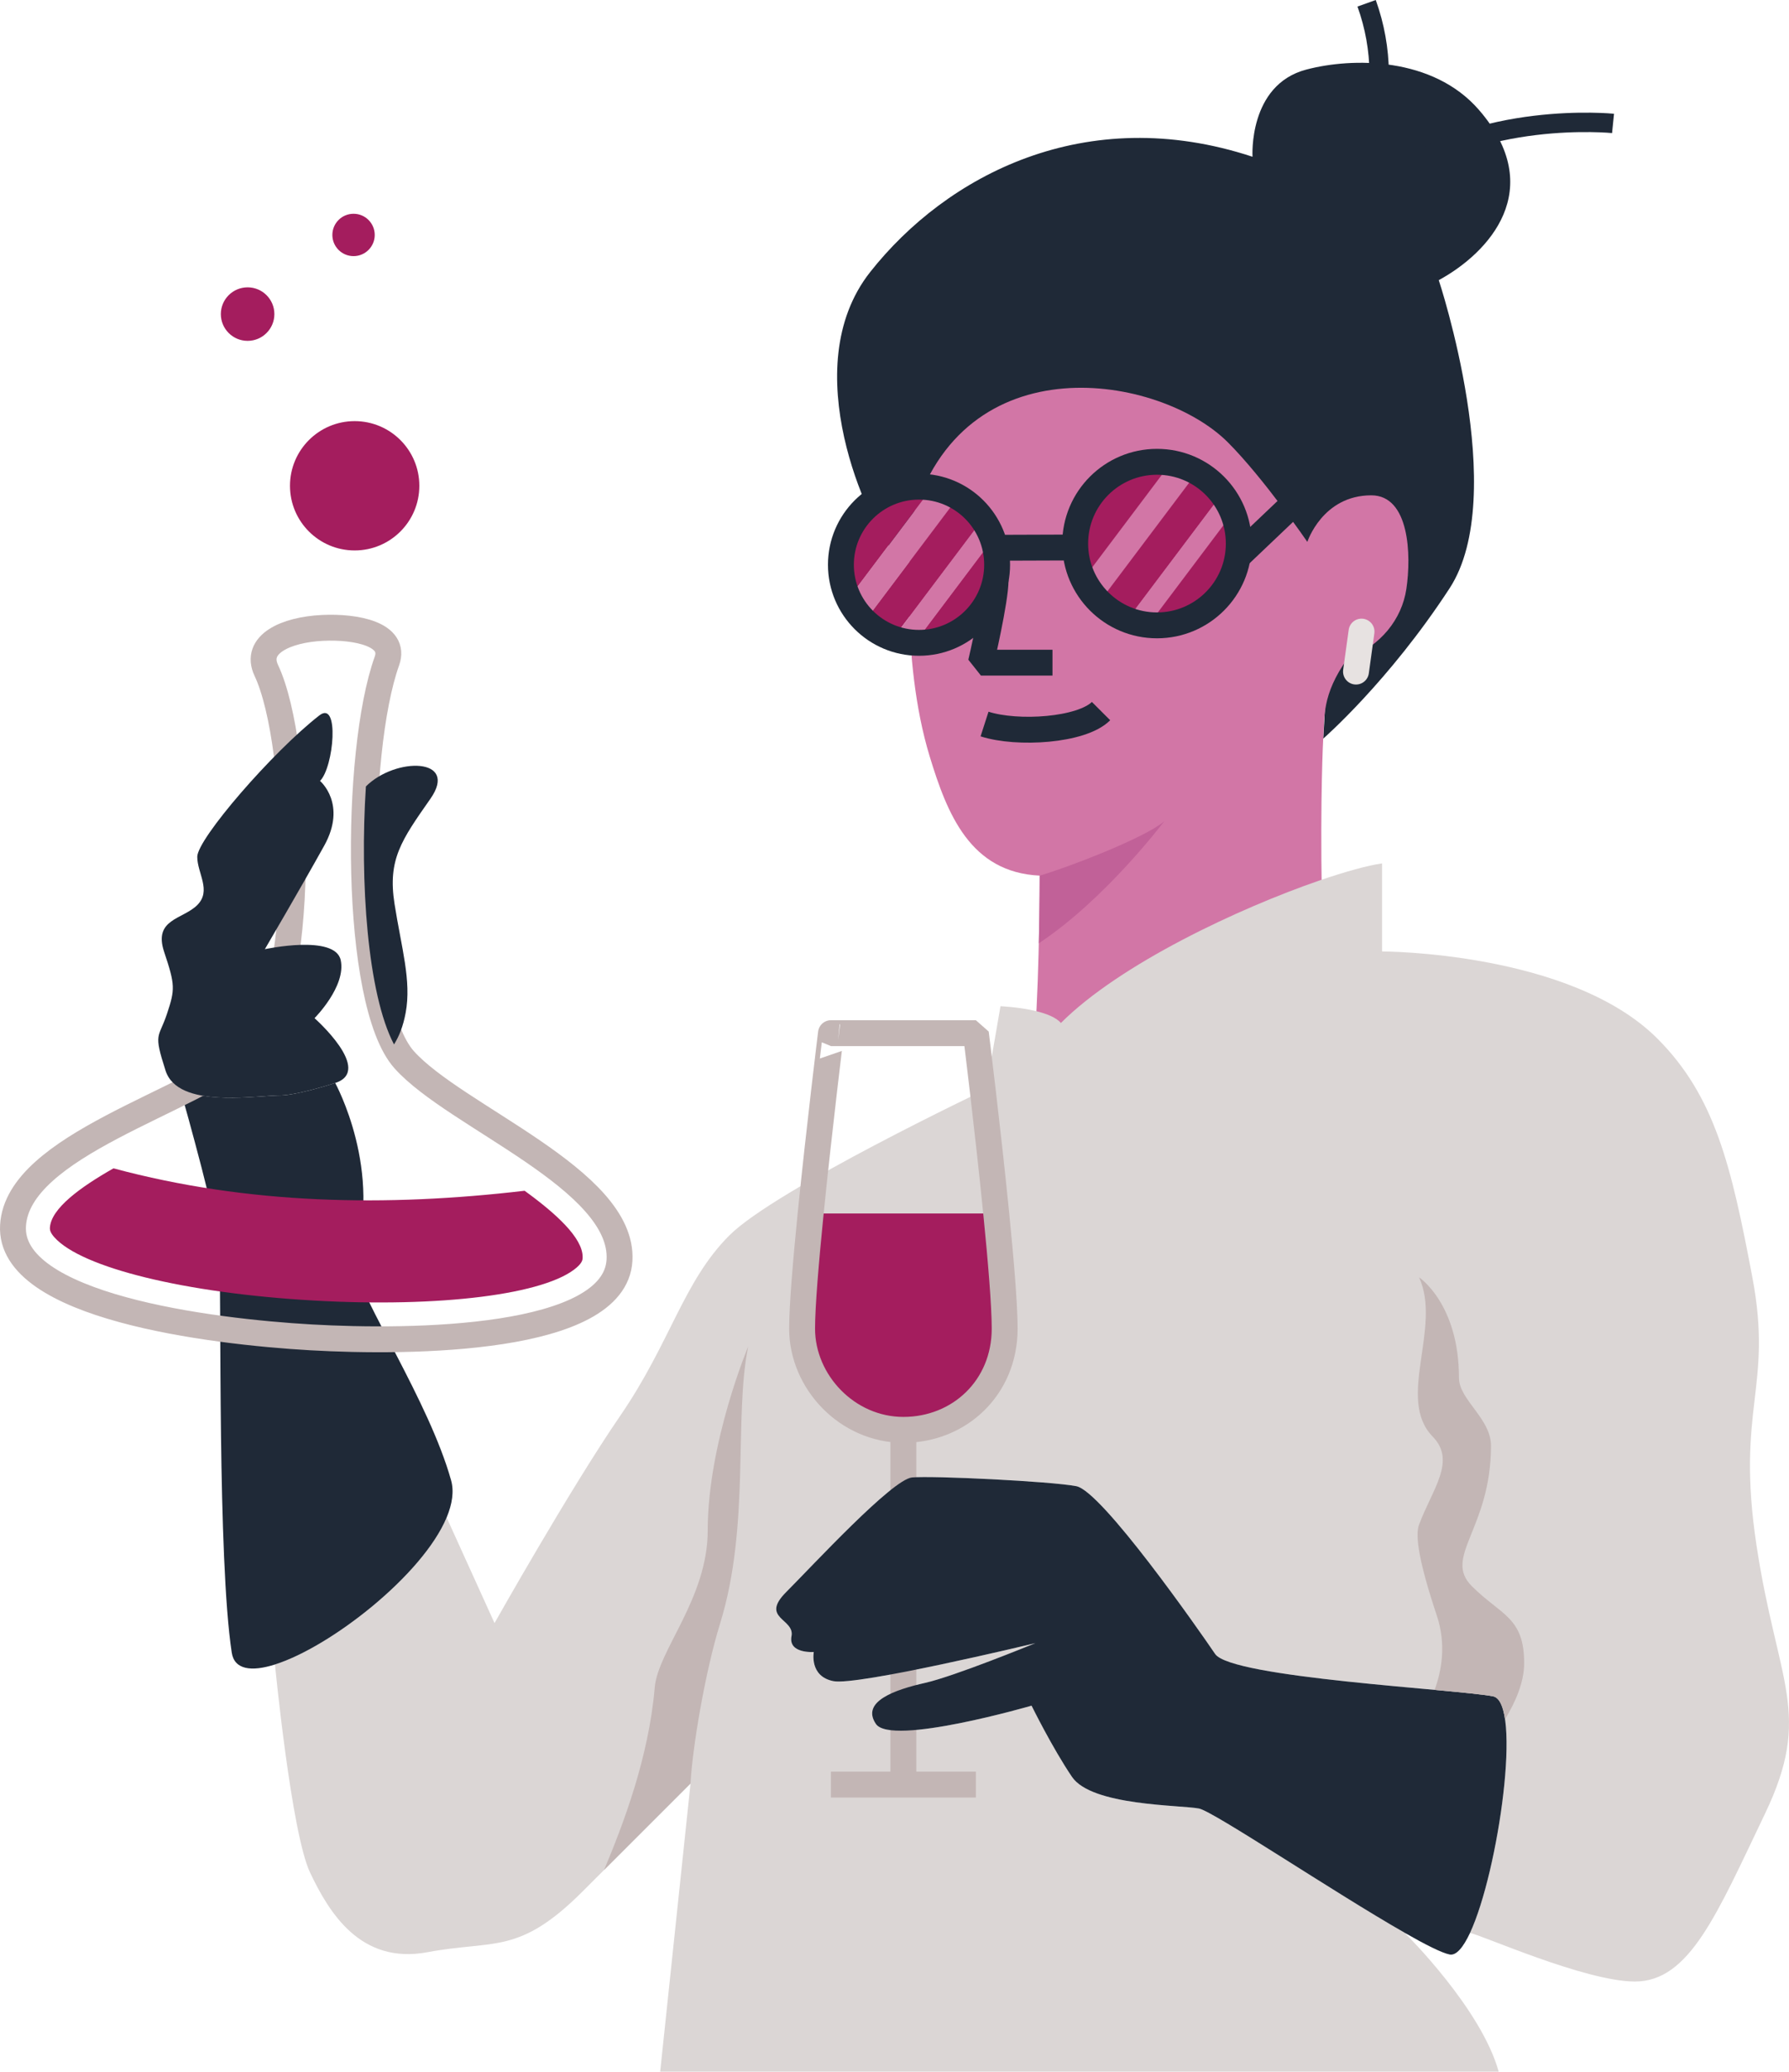 <?xml version="1.0" encoding="utf-8"?>
<!-- Generator: Adobe Illustrator 12.0.0, SVG Export Plug-In . SVG Version: 6.00 Build 51448)  -->
<!DOCTYPE svg PUBLIC "-//W3C//DTD SVG 1.1//EN" "http://www.w3.org/Graphics/SVG/1.1/DTD/svg11.dtd">
<svg  version="1.1" id="Layer_1" xmlns:x="http://ns.adobe.com/Extensibility/1.0/" xmlns:i="http://ns.adobe.com/AdobeIllustrator/10.0/" xmlns:graph="http://ns.adobe.com/Graphs/1.0/"
	 xmlns="http://www.w3.org/2000/svg" xmlns:xlink="http://www.w3.org/1999/xlink" xmlns:a="http://ns.adobe.com/AdobeSVGViewerExtensions/3.0/"
	 width="276.401" height="320.137" viewBox="0 0 276.401 320.137" overflow="visible" enable-background="new 0 0 276.401 320.137"
	 xml:space="preserve">
<g>
	<g>
		<path fill="#1F2937" d="M222.29,43.292c0,0,11.047,33.244,1.669,47.619c-9.38,14.401-19.521,23.229-19.521,23.229
			c0.433-6.155,0.438-11.732,1.14-21.729c0.7-9.977,4.5-13.93-1.198-8.983c-5.693,4.949-3.394,9.582-3.394,9.582
			s-17.28-5.262-20.493-16.854c-3.192-11.593-29.264-21.456-37.075,4.086l-5.981,4.256c-2.953-3.373-14.743-27.556-2.996-42.459
			c11.761-14.904,33.246-26.326,59.072-17.817c0,0-0.686-11.103,8.307-13.47c7.139-1.889,19.541-1.984,26.661,6.213
			C239.131,29.248,230.032,39.076,222.29,43.292z"/>
		<path fill="#D276A6" d="M208.172,101.795c-3.984,5.587-3.503,9.053-3.734,12.346c0,0-0.484,8.818-0.216,24.231
			c0.269,15.414-45.409,37.066-44.302,21.3c0.705-10.036,0.709-24.362,0.709-24.362c-10.722-0.507-14.275-9.512-16.983-18.39
			c-4.645-15.229-2.938-33.948-2.747-36.678c7.812-27.557,38.328-22.366,48.809-11.886c5.516,5.517,12.277,15.382,12.277,15.382
			s2.337-7.196,9.881-7.196c5.889,0,6.211,9.211,5.413,14.495C216.583,95.645,213.364,99.799,208.172,101.795z"/>
		
			<line fill="none" stroke="#E7E2E1" stroke-width="4" stroke-linecap="round" stroke-linejoin="round" x1="210.354" y1="97.6" x2="209.502" y2="103.779"/>
		<path fill="none" stroke="#1F2937" stroke-width="3" d="M214.703,27.867c13.776-10.896,34.513-8.796,34.513-8.796"/>
		<path fill="none" stroke="#1F2937" stroke-width="3" d="M211.143,0.506c2.559,7.133,2.486,14.395,0.361,20.92"/>
		<path fill="#C16198" d="M160.499,145.762c0.13-5.83,0.131-10.452,0.131-10.452c4.085-1.166,16.291-5.832,19.232-8.388
			C179.862,126.922,170.862,138.91,160.499,145.762z"/>
	</g>
	<path fill="#DBD6D5" d="M271.387,238.84c3.243,21.375,8.742,25.912,1.293,41.457s-11.653,25.904-20.082,25.904
		c-7.744,0-23.936-7.307-25.485-7.496c4.404-9.447,8.143-35.693,3.558-36.578c-5.66-1.094-40.439-2.854-42.933-6.545
		c-2.492-3.682-17.495-25.162-21.442-25.924s-22.299-1.646-25.381-1.35c-3.082,0.295-15.278,13.527-19.416,17.676
		c-4.148,4.137,1.313,4.109,0.789,6.848c-0.532,2.75,3.443,2.445,3.443,2.445s-0.732,3.777,3.045,4.51
		c3.701,0.713,30.09-5.613,31.184-5.869c-0.732,0.293-12.48,5.098-16.99,6.125c-4.661,1.057-9.998,2.873-7.639,6.355
		c2.35,3.48,24.049-2.824,24.049-2.824s3.188,6.486,6.24,10.996c3.044,4.508,16.705,4.338,19.626,4.898
		c2.245,0.439,20.891,12.986,31.745,19.178c0,0,0,0,0.01,0.01c0.39,0.381,11.871,11.787,14.545,21.48c-33.162,0-129.549,0-129.549,0
		l4.689-44.529c0,0-6.792,6.791-16.676,16.676c-9.875,9.875-13.604,7.449-23.964,9.389c-10.369,1.941-15.221-6.154-18.142-12.309
		c-2.911-6.156-5.422-32.154-5.422-32.154c8.59-2.721,22.793-13.795,26.521-22.709l7.401,16.316c0,0,11.663-20.73,19.436-32.061
		c7.772-11.34,9.723-20.729,16.848-27.854c7.126-7.125,39.67-22.584,39.67-22.584l2.216-12.825c0,0,2.883,0.115,5.527,0.762
		c1.579,0.391,3.082,0.971,3.805,1.827c9.172-9.172,27.627-17.771,39.938-22.015c4.1-1.407,7.515-2.339,9.684-2.644v13.604
		c0,0,29.082,0.01,42.523,13.451c8.924,8.923,11.444,19.73,14.688,36.902C273.974,214.542,268.152,217.463,271.387,238.84z"/>
	<path fill="#1F2937" d="M69.69,228.737c0.485,1.713,0.181,3.682-0.686,5.764c-3.729,8.914-17.932,19.988-26.521,22.709
		c-3.645,1.16-6.279,0.809-6.679-1.838c-2.207-14.535-1.579-54.357-1.921-62.443c-0.076-1.701-1.352-7.086-2.73-12.451
		c-1.39-5.365-2.883-10.732-3.387-12.377c4.156,2.529,12.462,1.17,15.715,1.17c0,0,2.34,0,8.305-1.922c0,0,7.563,13.746,2.77,27.713
		C55.792,200.901,66.284,216.588,69.69,228.737z"/>
	<g>
		<g id="XMLID_50_">
			<g>
				<path fill="#A41D5E" d="M153.918,187.516c0.732,7.344,1.304,14.203,1.304,17.791c0,9.131-7.002,15.646-15.649,15.646
					s-15.648-7.391-15.648-15.646c0-3.455,0.58-10.371,1.322-17.791H153.918z"/>
			</g>
			<g>
				
					<path fill="none" stroke="#C3B6B5" stroke-width="4" stroke-linecap="square" stroke-linejoin="bevel" stroke-miterlimit="10" d="
					M125.247,187.516c-0.742,7.42-1.322,14.336-1.322,17.791c0,8.256,7.001,15.646,15.648,15.646s15.649-6.516,15.649-15.646
					c0-3.588-0.571-10.447-1.304-17.791c-1.313-13.166-3.148-27.864-3.148-27.864h-22.385
					C128.385,159.652,126.569,174.379,125.247,187.516z"/>
				
					<line fill="none" stroke="#C3B6B5" stroke-width="4" stroke-miterlimit="10" x1="139.573" y1="220.954" x2="139.573" y2="275.768"/>
				<polyline fill="none" stroke="#C3B6B5" stroke-width="4" stroke-miterlimit="10" points="128.376,275.768 139.573,275.768 
					150.77,275.768 				"/>
			</g>
		</g>
	</g>
	<path fill="#1F2937" d="M159.959,253.918c-1.094,0.256-27.482,6.582-31.184,5.869c-3.777-0.732-3.045-4.51-3.045-4.51
		s-3.976,0.305-3.443-2.445c0.523-2.738-4.938-2.711-0.789-6.848c4.138-4.148,16.334-17.381,19.416-17.676
		c3.082-0.297,21.434,0.588,25.381,1.35s18.95,22.242,21.442,25.924c2.493,3.691,37.272,5.451,42.933,6.545
		c4.585,0.885,0.847,27.131-3.558,36.578c-1.047,2.227-2.122,3.52-3.14,3.32c-1.208-0.238-3.748-1.523-6.973-3.369
		c-0.01-0.01-0.01-0.01-0.01-0.01c-10.854-6.191-29.5-18.738-31.745-19.178c-2.921-0.561-16.582-0.391-19.626-4.898
		c-3.053-4.51-6.24-10.996-6.24-10.996s-21.699,6.305-24.049,2.824c-2.359-3.482,2.978-5.299,7.639-6.355
		C147.479,259.016,159.227,254.211,159.959,253.918z"/>
	<g>
		<path fill="none" stroke="#C3B6B5" stroke-width="4" stroke-linecap="square" stroke-linejoin="bevel" stroke-miterlimit="10" d="
			M49.799,97.03c-5.675,0.283-10.552,2.549-8.656,6.567c5.48,11.618,6.281,50.921-2.549,58.797
			c-8.831,7.875-35.869,14.516-36.582,26.996c-0.714,12.48,30.463,16.381,46.016,17.27c15.553,0.891,46.97,0.566,47.685-11.914
			c0.713-12.48-25.394-22.16-33.269-30.99c-7.875-8.831-7.719-47.533-2.668-61.602C61.25,98.048,55.12,96.766,49.799,97.03z"/>
		<path fill="#A41D5E" d="M17.532,180.542c-5.179,2.943-9.652,6.221-9.821,9.176c-0.002,0.031-0.003,0.066-0.003,0.107
			c0,0.246,0.071,0.676,0.696,1.375c4.202,4.715,20.258,8.637,39.95,9.762c19.688,1.129,36.085-0.939,40.801-5.145
			c0.82-0.732,0.847-1.182,0.859-1.396c0.003-0.061,0.005-0.119,0.005-0.18c0-2.979-4.148-6.74-8.97-10.236
			C59.695,186.512,38.422,186.155,17.532,180.542z"/>
	</g>
	<path fill="#1F2937" d="M60.875,161.395c0.779-1.236,1.418-2.816,1.803-4.908c0.914-4.963-0.662-10.024-1.729-16.845
		c-1.065-6.819,1.066-9.804,5.542-16.198s-5.377-6.5-9.96-1.918C55.571,136.26,56.786,153.602,60.875,161.395z"/>
	<path fill="#C3B6B5" d="M101.155,260.77c-0.922,10.83-4.881,21.182-7.829,28.199c8.045-8.047,13.349-13.35,13.359-13.361
		l0.003-0.004c0.263-5.307,2.213-17.117,4.565-24.715c4.702-15.184,2.099-31.84,4.345-42.824c0,0-6.254,14.896-6.254,28.414
		C109.344,247.004,101.645,255.02,101.155,260.77z M227.398,245.108c-4.519-4.518,2.959-8.855,2.959-21.699
		c0-4.227-4.945-7.096-4.945-10.492c0-11.457-6.167-15.537-6.167-15.537c3.563,7.77-3.582,18.801,2.105,24.615
		c3.682,3.766-0.044,8.098-2.106,13.604c-0.642,1.715,0.002,5.83,2.755,14.088c1.494,4.484,0.693,8.607-0.349,11.451
		c4.224,0.387,7.574,0.711,9.021,0.99c0.964,0.188,1.557,1.502,1.855,3.539c1.591-2.602,2.958-5.693,2.958-8.666
		C235.484,249.866,231.917,249.627,227.398,245.108z"/>
	<g>
		<g>
			<path fill="#D276A6" d="M145.377,75.688c-0.466-0.136-0.933-0.233-1.399-0.313l-12.864,17.096
				c0.622,1.297,1.466,2.484,2.512,3.49l14.395-19.129C147.202,76.359,146.324,75.965,145.377,75.688z"/>
			<path fill="#A41D5E" d="M130.407,83.881c-0.87,2.972-0.531,6.001,0.707,8.59l12.864-17.096
				C138.032,74.373,132.142,77.95,130.407,83.881z"/>
			<path fill="#A41D5E" d="M148.02,76.832l-14.395,19.129c1.211,1.168,2.685,2.088,4.361,2.677l13.82-18.365
				C150.821,78.887,149.54,77.708,148.02,76.832z"/>
			<path fill="#A41D5E" d="M141.349,99.31c5.466,0.293,10.616-3.171,12.22-8.65c0.732-2.503,0.607-5.049-0.188-7.338L141.349,99.31z
				"/>
			<path fill="#D276A6" d="M151.807,80.272l-13.82,18.365c0.203,0.071,0.402,0.152,0.611,0.213c0.916,0.269,1.838,0.41,2.751,0.459
				l12.031-15.988C153.002,82.233,152.473,81.208,151.807,80.272z"/>
		</g>
		
			<circle fill="none" stroke="#1F2937" stroke-width="4" stroke-linejoin="bevel" stroke-miterlimit="10" cx="141.988" cy="87.27" r="12.067"/>
		<g>
			<path fill="#D276A6" d="M182.305,71.87c-0.475-0.139-0.949-0.24-1.425-0.322l-13.496,17.935c0.626,1.299,1.461,2.493,2.494,3.515
				l15.058-20.013C184.118,72.527,183.243,72.145,182.305,71.87z"/>
			<path fill="#A41D5E" d="M166.625,80.449c-0.916,3.126-0.554,6.315,0.759,9.033l13.496-17.935
				C174.637,70.474,168.447,74.224,166.625,80.449z"/>
			<path fill="#A41D5E" d="M184.936,72.984l-15.058,20.013c1.194,1.182,2.645,2.131,4.29,2.771l14.621-19.431
				C187.762,74.99,186.463,73.841,184.936,72.984z"/>
			<path fill="#D276A6" d="M188.79,76.338l-14.621,19.431c0.339,0.132,0.682,0.256,1.037,0.36c0.743,0.218,1.49,0.353,2.235,0.431
				l13.02-17.302C190.037,78.214,189.472,77.234,188.79,76.338z"/>
			<path fill="#A41D5E" d="M177.441,96.56c5.959,0.63,11.7-3.056,13.443-9.012c0.833-2.843,0.61-5.743-0.424-8.29L177.441,96.56z"/>
		</g>
		
			<circle fill="none" stroke="#1F2937" stroke-width="4" stroke-linejoin="bevel" stroke-miterlimit="10" cx="178.755" cy="83.999" r="12.638"/>
		
			<line fill="none" stroke="#1F2937" stroke-width="4" stroke-linejoin="bevel" stroke-miterlimit="10" x1="154.042" y1="84.645" x2="166.131" y2="84.603"/>
		
			<line fill="none" stroke="#1F2937" stroke-width="4" stroke-linejoin="bevel" stroke-miterlimit="10" x1="191.371" y1="85.887" x2="201.586" y2="76.17"/>
	</g>
	<path fill="#1F2937" d="M43.478,169.268c0,0,2.345,0,8.313-1.918s-3.197-10.016-3.197-10.016s4.902-4.903,4.05-8.952
		c-0.854-4.051-11.723-1.706-11.723-1.706s5.435-9.271,9.165-15.984c3.587-6.456-0.641-10.017-0.641-10.017
		c2.132-2.132,3.038-12.569-0.105-10.124c-7.194,5.593-18.862,19.076-18.862,21.846c0,2.558,2.237,5.222,0,7.46
		c-2.238,2.238-6.821,2.13-5.115,7.246c1.705,5.116,1.704,5.755,0.426,9.591c-1.278,3.836-2.131,2.771-0.213,8.739
		C27.494,171.401,39.428,169.268,43.478,169.268z"/>
	<circle fill="#A41D5E" cx="54.795" cy="75.068" r="9.992"/>
	<circle fill="#A41D5E" cx="38.256" cy="48.537" r="4.135"/>
	<circle fill="#A41D5E" cx="54.623" cy="36.306" r="3.273"/>
	<path fill="none" stroke="#1F2937" stroke-width="4" stroke-linejoin="bevel" stroke-miterlimit="10" d="M152.112,111.884
		c5.086,1.638,15,1,18-2"/>
	<path fill="none" stroke="#1F2937" stroke-width="4" stroke-linejoin="bevel" stroke-miterlimit="10" d="M153.817,89.641
		c0,3.108-2.261,12.76-2.261,12.76h11.052"/>
</g>
</svg>
